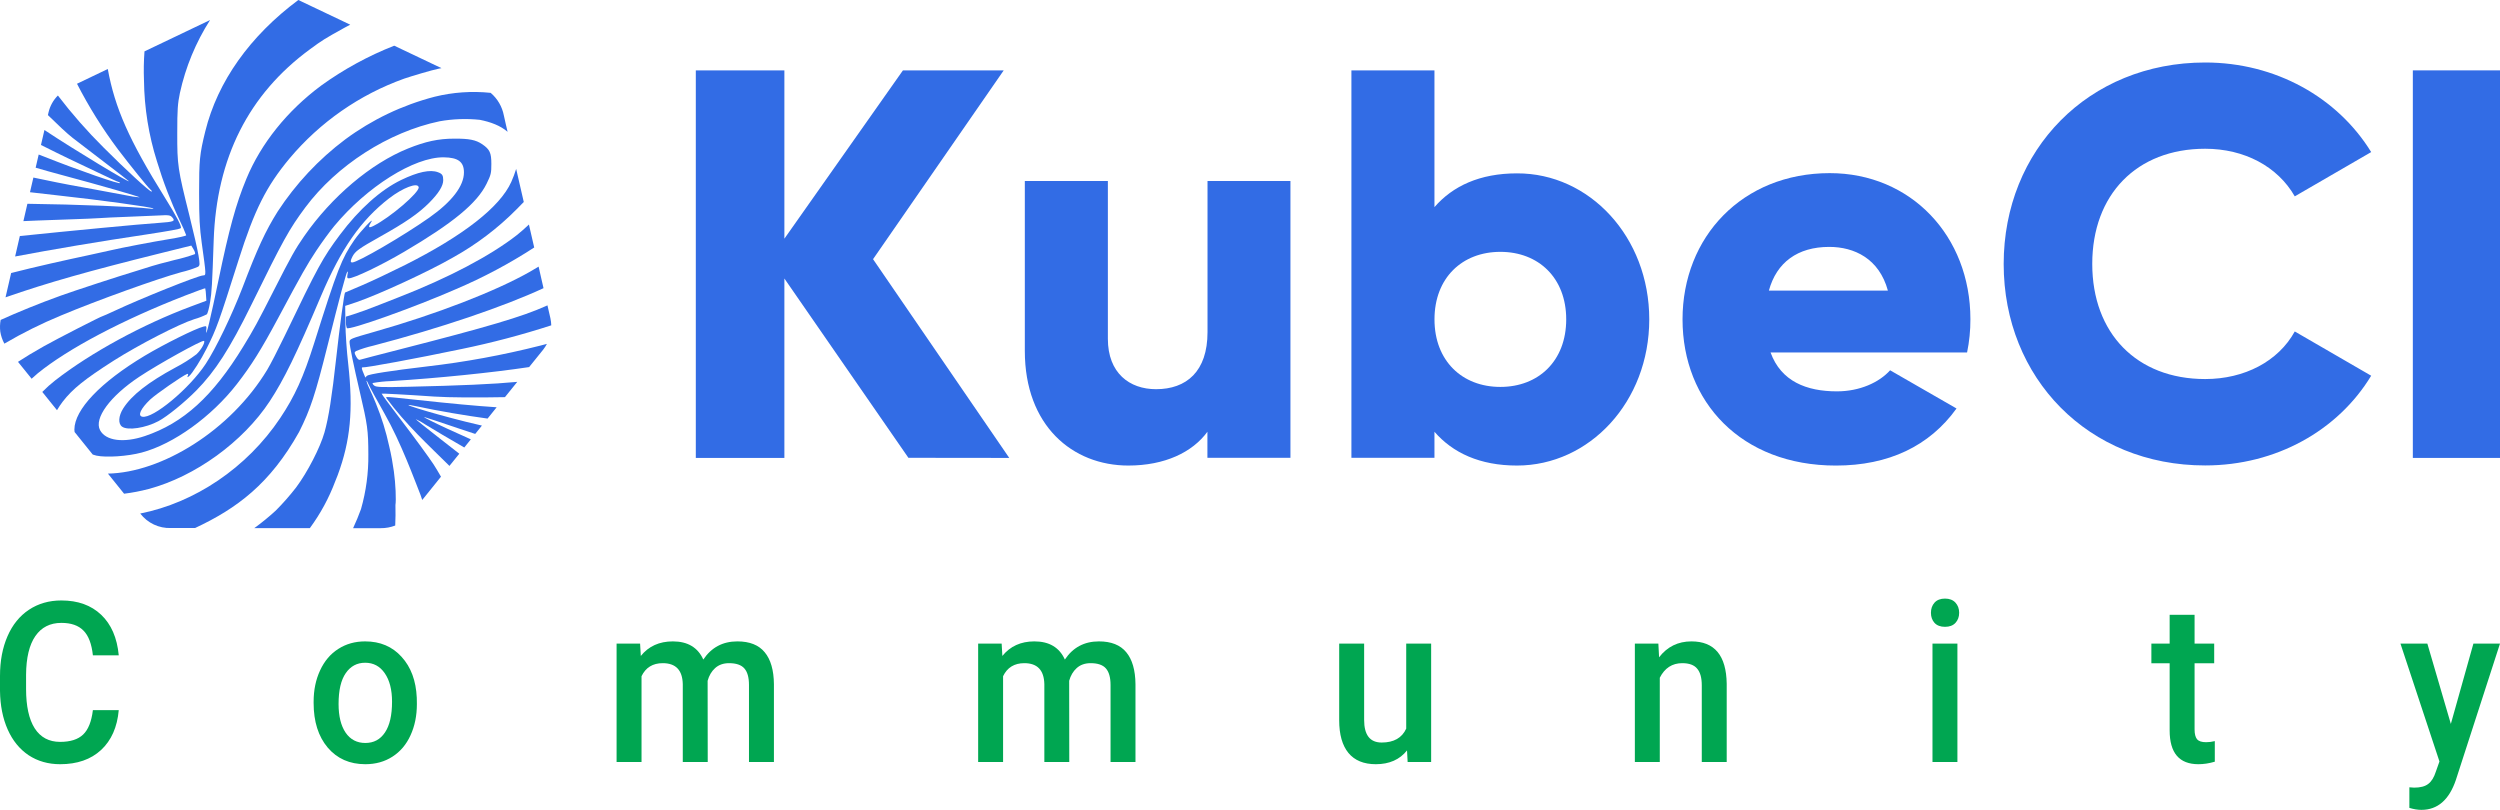 <svg width="142" height="46" viewBox="0 0 142 46" fill="none" xmlns="http://www.w3.org/2000/svg">
<g clip-path="url(#clip0)">
<path d="M16.988 24.536C17.633 23.252 17.911 22.407 18.613 19.598C19.305 16.829 19.661 15.514 19.725 15.436C19.758 15.397 19.766 15.465 19.74 15.586C19.704 15.762 19.719 15.81 19.806 15.81C20.105 15.81 21.629 15.082 22.949 14.306C25.732 12.669 27.091 11.548 27.639 10.435C27.887 9.929 27.909 9.836 27.909 9.313C27.909 8.678 27.821 8.488 27.392 8.193C27.028 7.946 26.654 7.87 25.801 7.875C24.903 7.875 24.168 8.035 23.177 8.434C21.063 9.287 18.838 11.17 17.274 13.419C16.77 14.146 16.538 14.561 15.584 16.434C14.613 18.345 14.425 18.69 13.823 19.673C12.087 22.516 10.417 24.031 8.228 24.768C7.023 25.174 6.008 25.041 5.684 24.435C5.326 23.766 6.249 22.506 7.903 21.406C8.997 20.678 11.511 19.285 11.589 19.363C11.667 19.441 11.424 19.875 11.162 20.12C10.786 20.406 10.385 20.659 9.965 20.876C8.413 21.714 7.472 22.452 6.998 23.2C6.727 23.63 6.698 24.071 6.938 24.237C7.261 24.465 8.271 24.309 9 23.921C9.497 23.656 10.472 22.866 11.144 22.187C12.228 21.09 13.058 19.793 14.266 17.337C16.083 13.632 16.422 13.02 17.34 11.785C19.125 9.39 22.067 7.497 24.972 6.888C25.725 6.754 26.493 6.727 27.254 6.806C27.863 6.927 28.424 7.134 28.831 7.487C28.761 7.177 28.682 6.869 28.619 6.559C28.523 6.058 28.259 5.605 27.87 5.274C26.805 5.163 25.728 5.238 24.688 5.494C22.855 5.969 21.13 6.793 19.608 7.919C18.1 9.051 16.801 10.438 15.77 12.017C15.073 13.13 14.624 14.103 13.762 16.366C13.163 17.914 12.274 19.77 11.685 20.668C10.76 22.073 8.681 23.802 8.077 23.668C7.807 23.609 7.996 23.206 8.525 22.699C8.855 22.387 10.351 21.352 10.621 21.244C10.689 21.217 10.703 21.244 10.667 21.337C10.631 21.43 10.633 21.455 10.737 21.37C10.917 21.22 11.427 20.419 11.741 19.788C12.306 18.657 12.407 18.374 13.551 14.769C14.456 11.916 15.122 10.591 16.445 9.001C18.175 6.94 20.422 5.375 22.956 4.467C23.396 4.317 24.55 3.976 24.892 3.907L25.075 3.871L22.392 2.595C20.919 3.174 19.525 3.935 18.242 4.861C16.31 6.296 14.823 8.153 13.995 10.154C13.396 11.599 13.012 13.012 12.41 15.914C11.979 18 11.671 19.279 11.713 18.805C11.74 18.506 11.737 18.506 11.556 18.55C11.107 18.661 9.334 19.541 8.225 20.204C5.706 21.714 4.225 23.269 4.225 24.402C4.226 24.447 4.23 24.493 4.237 24.538L5.268 25.819C5.335 25.843 5.404 25.863 5.474 25.879C6.034 26 7.249 25.918 8.048 25.705C9.856 25.225 12.015 23.67 13.456 21.814C14.285 20.744 14.823 19.885 15.795 18.073C17.154 15.529 17.442 15.031 17.965 14.239C18.275 13.771 18.735 13.142 18.984 12.841C20.835 10.609 23.529 8.915 25.205 8.936C26.021 8.945 26.352 9.191 26.352 9.793C26.352 10.565 25.669 11.456 24.379 12.364C22.92 13.392 20.319 14.908 20.006 14.908C19.894 14.908 19.897 14.808 20.017 14.576C20.177 14.268 20.385 14.118 21.579 13.449C23.04 12.632 23.776 12.123 24.381 11.515C24.916 10.977 25.177 10.556 25.175 10.232C25.175 9.958 25.116 9.869 24.876 9.783C24.438 9.616 23.739 9.763 22.79 10.221C21.618 10.787 20.396 11.884 19.309 13.334C18.329 14.648 18.07 15.12 16.159 19.1C15.795 19.855 15.355 20.711 15.18 21C13.085 24.474 9.164 26.845 6.13 26.901L7.048 28.043C7.517 27.985 7.982 27.896 8.439 27.775C11.082 27.071 13.807 25.098 15.322 22.79C16.132 21.555 16.819 20.146 18.227 16.828C19.38 14.113 20.491 12.515 22.1 11.266C22.878 10.667 23.722 10.342 23.781 10.631C23.839 10.92 22.169 12.348 21.226 12.826C20.934 12.976 20.892 12.922 21.076 12.629C21.314 12.243 20.466 13.141 20.125 13.636C19.411 14.67 19.164 15.303 17.847 19.484C17.232 21.43 16.749 22.5 15.914 23.749C14.021 26.578 11.06 28.554 7.966 29.168L7.973 29.177C8.176 29.44 8.439 29.651 8.739 29.793C9.04 29.935 9.37 30.003 9.702 29.992H11.079C13.464 28.876 15.339 27.479 16.988 24.536Z" fill="#326CE5"/>
<path d="M22.651 16.882L21.584 17.301C20.96 17.549 20.409 17.75 20.045 17.863L19.647 17.986V18.269C19.641 18.393 19.66 18.517 19.701 18.634C19.8 18.791 23.592 17.437 25.904 16.421C27.449 15.763 28.934 14.973 30.343 14.058C30.242 13.622 30.144 13.188 30.043 12.753C29.805 12.977 29.572 13.184 29.361 13.351C27.858 14.526 25.475 15.782 22.651 16.882Z" fill="#326CE5"/>
<path d="M10.266 12.959C10.344 12.888 10.043 12.31 9.348 11.195C7.34 7.97 6.529 6.146 6.122 3.919L4.374 4.757C5.042 6.06 5.818 7.305 6.695 8.477C7.412 9.42 8.403 10.647 8.54 10.761C8.621 10.827 8.65 10.881 8.605 10.882C8.494 10.882 7.12 9.619 5.887 8.383C4.954 7.457 4.086 6.469 3.288 5.425C3.027 5.685 2.844 6.014 2.759 6.373C2.746 6.427 2.734 6.483 2.721 6.537C3.25 7.057 3.82 7.595 4.123 7.829C4.465 8.096 5.305 8.741 5.99 9.26C6.676 9.779 7.265 10.239 7.304 10.279C7.515 10.499 4.151 8.467 2.637 7.458L2.524 7.385L2.327 8.234C2.926 8.533 3.559 8.85 3.949 9.033C4.235 9.164 4.961 9.51 5.564 9.8C6.167 10.091 6.685 10.329 6.718 10.329C6.737 10.331 6.757 10.337 6.773 10.348C6.79 10.359 6.804 10.373 6.815 10.39C6.894 10.519 4.452 9.67 2.498 8.893L2.198 8.777C2.141 9.025 2.082 9.274 2.025 9.525C2.48 9.659 2.981 9.799 3.53 9.946C5.633 10.507 7.969 11.179 7.936 11.211C7.684 11.19 7.434 11.153 7.188 11.099C6.194 10.912 6.14 10.903 5.326 10.752L3.979 10.507C3.638 10.445 2.86 10.288 2.251 10.159L1.896 10.085L1.703 10.918C2.246 10.983 2.789 11.045 3.253 11.095C5.589 11.349 8.641 11.764 8.712 11.843C8.735 11.866 8.612 11.866 8.44 11.843C7.728 11.747 4.383 11.61 1.556 11.575C1.48 11.903 1.407 12.232 1.329 12.56L2.15 12.525C2.284 12.517 3.062 12.488 3.879 12.463C4.696 12.437 5.525 12.403 5.712 12.386C5.899 12.37 6.54 12.34 7.129 12.319C7.719 12.298 8.528 12.264 8.925 12.243C9.606 12.207 9.661 12.213 9.787 12.352C9.975 12.561 9.874 12.602 9.039 12.659C7.933 12.732 4.015 13.108 1.127 13.407C1.039 13.795 0.95 14.182 0.859 14.568C2.954 14.172 5.607 13.72 8.301 13.32C9.637 13.115 10.21 13.012 10.266 12.959Z" fill="#326CE5"/>
<path d="M11.032 18.13C11.278 18.062 11.516 17.969 11.744 17.855C11.794 17.811 11.88 17.497 11.934 17.157C12.029 16.575 12.051 16.198 12.138 13.646C12.297 8.972 14.119 5.357 17.603 2.801C18.327 2.269 18.401 2.224 19.574 1.571C19.67 1.517 19.78 1.461 19.893 1.402L16.945 0C14.203 2.041 12.358 4.626 11.659 7.463C11.343 8.744 11.307 9.102 11.309 10.953C11.309 12.379 11.34 12.931 11.458 13.796C11.719 15.673 11.717 15.634 11.532 15.644C11.232 15.661 8.048 16.934 6.51 17.655C6.152 17.823 5.848 17.955 5.833 17.955C5.76 17.955 3.208 19.263 2.496 19.665C1.853 20.029 1.413 20.294 1.022 20.553L1.796 21.512C1.926 21.392 2.049 21.282 2.143 21.205C3.877 19.795 6.981 18.16 10.538 16.78C11.137 16.547 11.646 16.364 11.656 16.375C11.681 16.494 11.695 16.616 11.699 16.738L11.722 17.081L10.857 17.403C8.1 18.431 5.157 20.033 3.136 21.606C2.877 21.808 2.632 22.027 2.402 22.262L2.911 22.895L3.237 23.299C3.336 23.13 3.445 22.968 3.563 22.812C4.124 22.087 4.807 21.539 6.472 20.476C7.877 19.586 10.171 18.402 11.032 18.13Z" fill="#326CE5"/>
<path d="M10.294 15.46C10.62 15.384 10.94 15.282 11.249 15.153C11.355 15.076 11.358 15.016 11.277 14.519C11.229 14.22 10.995 13.19 10.757 12.237C10.097 9.605 10.064 9.376 10.068 7.553C10.068 6.216 10.094 5.889 10.218 5.284C10.54 3.812 11.12 2.409 11.931 1.139L10.99 1.588L8.207 2.918C8.166 3.466 8.156 4.016 8.178 4.564C8.196 6.126 8.445 7.677 8.916 9.166C9.267 10.328 9.704 11.462 10.225 12.559C10.357 12.82 10.474 13.089 10.577 13.364C10.577 13.397 10.149 13.495 9.625 13.579C8.693 13.729 6.87 14.079 6.324 14.209C6.174 14.247 5.595 14.372 5.045 14.491C3.783 14.76 2.023 15.149 0.633 15.508L0.314 16.889C2.698 16.057 5.027 15.4 9.113 14.384L10.866 13.949L10.996 14.164C11.068 14.283 11.102 14.404 11.072 14.434C10.694 14.569 10.308 14.68 9.916 14.767C9.317 14.917 8.735 15.074 8.641 15.109C8.546 15.143 8.141 15.27 7.743 15.39C6.813 15.667 4.218 16.515 3.455 16.791C2.23 17.231 0.967 17.748 0.037 18.172C-0.004 18.392 -0.011 18.617 0.016 18.839C0.055 19.077 0.133 19.307 0.248 19.519C1.28 18.913 2.352 18.38 3.457 17.923C5.507 17.063 8.968 15.819 10.294 15.46Z" fill="#326CE5"/>
<path d="M26.214 19.825C27.937 19.47 29.639 19.021 31.312 18.479C31.308 18.343 31.291 18.208 31.263 18.076C31.207 17.832 31.151 17.588 31.095 17.344L31 17.387C29.666 17.986 27.716 18.564 22.733 19.839C21.522 20.148 20.488 20.419 20.437 20.437C20.387 20.455 20.298 20.385 20.228 20.247C20.119 20.038 20.119 20.015 20.228 19.938C20.539 19.812 20.86 19.712 21.187 19.638C25.014 18.64 28.62 17.412 30.872 16.368L30.742 15.801C30.691 15.581 30.64 15.361 30.593 15.143C30.414 15.251 30.244 15.352 30.1 15.435C28.137 16.549 24.776 17.849 21.29 18.839C19.897 19.236 19.855 19.252 19.855 19.427C19.855 19.631 20.095 20.798 20.44 22.271C20.876 24.134 20.918 24.433 20.922 25.81C20.934 26.86 20.793 27.906 20.505 28.916C20.379 29.27 20.225 29.632 20.056 30H21.634C21.913 30.002 22.189 29.951 22.449 29.85C22.467 29.455 22.471 29.063 22.461 28.686C22.507 28.405 22.471 27.481 22.372 26.778C22.308 26.314 22.223 25.829 22.106 25.346C21.928 24.521 21.677 23.713 21.358 22.932C21.224 22.601 21.078 22.265 20.909 21.91C20.869 21.824 20.838 21.734 20.816 21.642C20.816 21.591 20.871 21.675 20.934 21.828C20.997 21.98 21.404 22.726 21.84 23.493C22.784 25.151 23.543 27.254 23.887 28.114C23.917 28.188 23.948 28.288 23.983 28.399L25.048 27.076C24.885 26.793 24.735 26.543 24.625 26.374C24.334 25.935 23.547 24.86 22.874 23.98C22.2 23.1 21.663 22.372 21.676 22.359C21.69 22.345 22.923 22.404 24.669 22.525C25.501 22.582 27.172 22.588 28.681 22.558L29.38 21.69C28.026 21.819 26.145 21.902 23.198 21.968C21.675 22.003 21.379 21.992 21.262 21.905C21.186 21.849 21.145 21.783 21.169 21.756C21.512 21.693 21.859 21.657 22.208 21.646C24.888 21.479 27.939 21.168 30.055 20.85C30.32 20.521 30.588 20.191 30.853 19.86C30.933 19.756 31.004 19.647 31.065 19.532L30.688 19.631C28.566 20.17 26.41 20.566 24.235 20.816C22.239 21.051 20.943 21.254 20.852 21.344C20.746 21.37 20.816 21.643 20.621 21.132C20.621 21.132 20.485 20.832 20.602 20.867C20.759 20.894 23.652 20.363 26.214 19.825Z" fill="#326CE5"/>
<path d="M22.022 22.553C21.925 22.553 21.925 22.571 21.937 22.6C23.056 24.122 24.358 25.301 25.528 26.464L26.088 25.771L24.973 24.9C24.213 24.309 23.601 23.817 23.613 23.805C23.809 23.895 23.998 24.002 24.177 24.123C24.635 24.408 25.524 24.928 26.371 25.418L26.744 24.955C25.834 24.551 24.925 24.134 24.446 23.89C23.857 23.59 23.765 23.565 26.037 24.331C26.36 24.441 26.681 24.545 26.992 24.647L27.373 24.173C27.043 24.098 26.726 24.023 26.452 23.954C24.331 23.424 22.294 22.787 23.626 23.071C24.919 23.347 26.408 23.599 27.694 23.775L28.071 23.306L28.21 23.133C27.026 23.055 25.599 22.922 23.721 22.718C22.618 22.6 22.182 22.553 22.022 22.553Z" fill="#326CE5"/>
<path d="M19.619 18.38L19.608 17.374L20.237 17.166C21.545 16.717 24.357 15.415 25.701 14.642C27.046 13.898 28.278 12.965 29.358 11.872C29.497 11.736 29.627 11.602 29.75 11.472C29.605 10.845 29.461 10.219 29.318 9.594C29.241 9.846 29.148 10.093 29.041 10.333C28.4 11.761 26.322 13.385 23.004 15.053C22.205 15.454 21.115 15.969 20.583 16.197C20.05 16.424 19.607 16.613 19.598 16.617C19.553 16.639 19.285 18.619 19.098 20.327C18.854 22.537 18.667 23.721 18.432 24.556C18.187 25.421 17.462 26.829 16.822 27.683C16.463 28.146 16.076 28.587 15.662 29.002C15.275 29.356 14.869 29.689 14.444 29.997H17.6C18.2 29.182 18.684 28.289 19.04 27.342C19.091 27.221 19.14 27.101 19.182 26.986C19.908 25.02 20.069 23.306 19.78 20.684C19.695 19.968 19.625 18.932 19.619 18.38Z" fill="#326CE5"/>
<path d="M51.597 26.003L44.553 15.819V26.009H39.522V3.997H44.553V13.557L51.287 3.997H57.011L49.589 14.721L57.326 26.01L51.597 26.003Z" fill="#326CE5"/>
<path d="M73.297 10.282V26.003H68.581V24.524C67.732 25.687 66.161 26.443 64.091 26.443C60.914 26.443 58.21 24.178 58.21 19.933V10.282H62.927V19.245C62.927 21.19 64.154 22.106 65.662 22.106C67.392 22.106 68.587 21.099 68.587 18.867V10.282H73.297Z" fill="#326CE5"/>
<path d="M93.678 18.14C93.678 22.826 90.281 26.443 86.163 26.443C84.054 26.443 82.514 25.72 81.477 24.524V26.003H76.76V3.997H81.477V11.765C82.514 10.568 84.054 9.847 86.163 9.847C90.281 9.833 93.678 13.455 93.678 18.14ZM88.961 18.14C88.961 15.783 87.388 14.305 85.22 14.305C83.052 14.305 81.479 15.783 81.479 18.14C81.479 20.497 83.05 21.977 85.22 21.977C87.39 21.977 88.961 20.499 88.961 18.14Z" fill="#326CE5"/>
<path d="M104.339 22.229C105.629 22.229 106.734 21.726 107.358 21.032L111.13 23.202C109.593 25.341 107.265 26.444 104.278 26.444C98.901 26.444 95.568 22.827 95.568 18.142C95.568 13.457 98.964 9.834 103.931 9.834C108.523 9.834 111.919 13.388 111.919 18.134C111.922 18.768 111.858 19.401 111.73 20.021H100.568C101.165 21.663 102.611 22.229 104.339 22.229ZM107.232 16.506C106.734 14.682 105.316 14.024 103.901 14.024C102.105 14.024 100.908 14.904 100.472 16.508L107.232 16.506Z" fill="#326CE5"/>
<path d="M113.809 14.996C113.809 8.518 118.62 3.55 125.255 3.55C129.248 3.55 132.771 5.531 134.683 8.638L130.343 11.153C129.369 9.455 127.482 8.449 125.255 8.449C121.356 8.449 118.84 11.059 118.84 14.99C118.84 18.921 121.356 21.53 125.255 21.53C127.487 21.53 129.407 20.526 130.343 18.827L134.683 21.341C132.798 24.455 129.275 26.437 125.255 26.437C118.62 26.444 113.809 21.473 113.809 14.996Z" fill="#326CE5"/>
<path d="M142.082 3.997V26.01H137.049V3.997H142.082Z" fill="#326CE5"/>
<path d="M6.745 40.336C6.659 41.302 6.325 42.056 5.742 42.599C5.159 43.138 4.384 43.407 3.416 43.407C2.74 43.407 2.143 43.237 1.626 42.897C1.113 42.553 0.717 42.066 0.437 41.436C0.157 40.806 0.012 40.075 0 39.242V38.396C0 37.542 0.142 36.79 0.426 36.139C0.709 35.488 1.115 34.986 1.644 34.634C2.176 34.282 2.79 34.106 3.486 34.106C4.423 34.106 5.177 34.377 5.748 34.92C6.319 35.463 6.652 36.23 6.745 37.221H5.276C5.206 36.57 5.027 36.102 4.739 35.816C4.456 35.525 4.038 35.38 3.486 35.38C2.845 35.38 2.351 35.631 2.005 36.133C1.663 36.63 1.488 37.362 1.481 38.328V39.13C1.481 40.108 1.644 40.854 1.97 41.368C2.301 41.882 2.783 42.139 3.416 42.139C3.995 42.139 4.431 42 4.722 41.722C5.013 41.445 5.198 40.982 5.276 40.336H6.745Z" fill="#00A651"/>
<path d="M17.814 39.857C17.814 39.198 17.936 38.605 18.181 38.079C18.426 37.548 18.77 37.142 19.213 36.86C19.656 36.574 20.165 36.431 20.741 36.431C21.592 36.431 22.282 36.723 22.81 37.308C23.343 37.892 23.63 38.667 23.673 39.633L23.679 39.988C23.679 40.651 23.558 41.243 23.317 41.766C23.08 42.288 22.738 42.692 22.291 42.978C21.848 43.264 21.335 43.407 20.752 43.407C19.862 43.407 19.149 43.092 18.613 42.462C18.08 41.828 17.814 40.984 17.814 39.932V39.857ZM19.231 39.988C19.231 40.68 19.365 41.223 19.633 41.617C19.901 42.006 20.274 42.201 20.752 42.201C21.23 42.201 21.601 42.002 21.866 41.604C22.134 41.206 22.268 40.624 22.268 39.857C22.268 39.177 22.13 38.638 21.854 38.24C21.582 37.843 21.211 37.644 20.741 37.644C20.278 37.644 19.911 37.84 19.639 38.234C19.367 38.624 19.231 39.208 19.231 39.988Z" fill="#00A651"/>
<path d="M36.357 36.555L36.398 37.258C36.841 36.707 37.447 36.431 38.217 36.431C39.06 36.431 39.637 36.775 39.948 37.463C40.407 36.775 41.052 36.431 41.883 36.431C42.579 36.431 43.096 36.636 43.434 37.047C43.776 37.457 43.951 38.062 43.959 38.862V43.283H42.542V38.906C42.542 38.479 42.455 38.166 42.28 37.967C42.105 37.768 41.815 37.668 41.411 37.668C41.089 37.668 40.824 37.762 40.618 37.948C40.416 38.131 40.275 38.371 40.193 38.669L40.199 43.283H38.782V38.856C38.763 38.064 38.384 37.668 37.645 37.668C37.078 37.668 36.676 37.915 36.439 38.408V43.283H35.022V36.555H36.357Z" fill="#00A651"/>
<path d="M56.894 36.555L56.934 37.258C57.377 36.707 57.984 36.431 58.753 36.431C59.596 36.431 60.174 36.775 60.484 37.463C60.943 36.775 61.588 36.431 62.42 36.431C63.116 36.431 63.633 36.636 63.971 37.047C64.313 37.457 64.487 38.062 64.495 38.862V43.283H63.079V38.906C63.079 38.479 62.991 38.166 62.816 37.967C62.642 37.768 62.352 37.668 61.948 37.668C61.625 37.668 61.361 37.762 61.155 37.948C60.953 38.131 60.811 38.371 60.729 38.669L60.735 43.283H59.319V38.856C59.299 38.064 58.92 37.668 58.182 37.668C57.614 37.668 57.212 37.915 56.975 38.408V43.283H55.559V36.555H56.894Z" fill="#00A651"/>
<path d="M79.919 42.624C79.504 43.146 78.913 43.407 78.147 43.407C77.463 43.407 76.944 43.194 76.591 42.767C76.241 42.34 76.066 41.722 76.066 40.914V36.555H77.483V40.895C77.483 41.749 77.815 42.176 78.479 42.176C79.167 42.176 79.632 41.913 79.873 41.386V36.555H81.289V43.283H79.954L79.919 42.624Z" fill="#00A651"/>
<path d="M94.195 36.555L94.236 37.333C94.702 36.732 95.314 36.431 96.072 36.431C97.386 36.431 98.054 37.233 98.077 38.837V43.283H96.661V38.924C96.661 38.497 96.573 38.182 96.398 37.979C96.227 37.772 95.946 37.668 95.553 37.668C94.982 37.668 94.556 37.944 94.276 38.495V43.283H92.86V36.555H94.195Z" fill="#00A651"/>
<path d="M111.181 43.283H109.765V36.555H111.181V43.283ZM109.677 34.808C109.677 34.576 109.745 34.383 109.881 34.23C110.021 34.077 110.219 34 110.476 34C110.732 34 110.93 34.077 111.07 34.23C111.21 34.383 111.28 34.576 111.28 34.808C111.28 35.036 111.21 35.227 111.07 35.38C110.93 35.529 110.732 35.604 110.476 35.604C110.219 35.604 110.021 35.529 109.881 35.38C109.745 35.227 109.677 35.036 109.677 34.808Z" fill="#00A651"/>
<path d="M124.652 34.92V36.555H125.766V37.675H124.652V41.43C124.652 41.687 124.699 41.874 124.792 41.99C124.889 42.102 125.06 42.157 125.305 42.157C125.468 42.157 125.634 42.137 125.801 42.095V43.264C125.478 43.36 125.167 43.407 124.868 43.407C123.78 43.407 123.236 42.767 123.236 41.486V37.675H122.198V36.555H123.236V34.92H124.652Z" fill="#00A651"/>
<path d="M139.208 41.119L140.49 36.555H142L139.493 44.303C139.109 45.434 138.456 46 137.535 46C137.329 46 137.101 45.963 136.852 45.888V44.719L137.121 44.738C137.478 44.738 137.746 44.667 137.925 44.526C138.108 44.39 138.252 44.157 138.356 43.83L138.561 43.252L136.345 36.555H137.873L139.208 41.119Z" fill="#00A651"/>
</g>
<defs>
<clipPath id="clip0">
<rect width="142" height="46" fill="white"/>
</clipPath>
</defs>
</svg>
